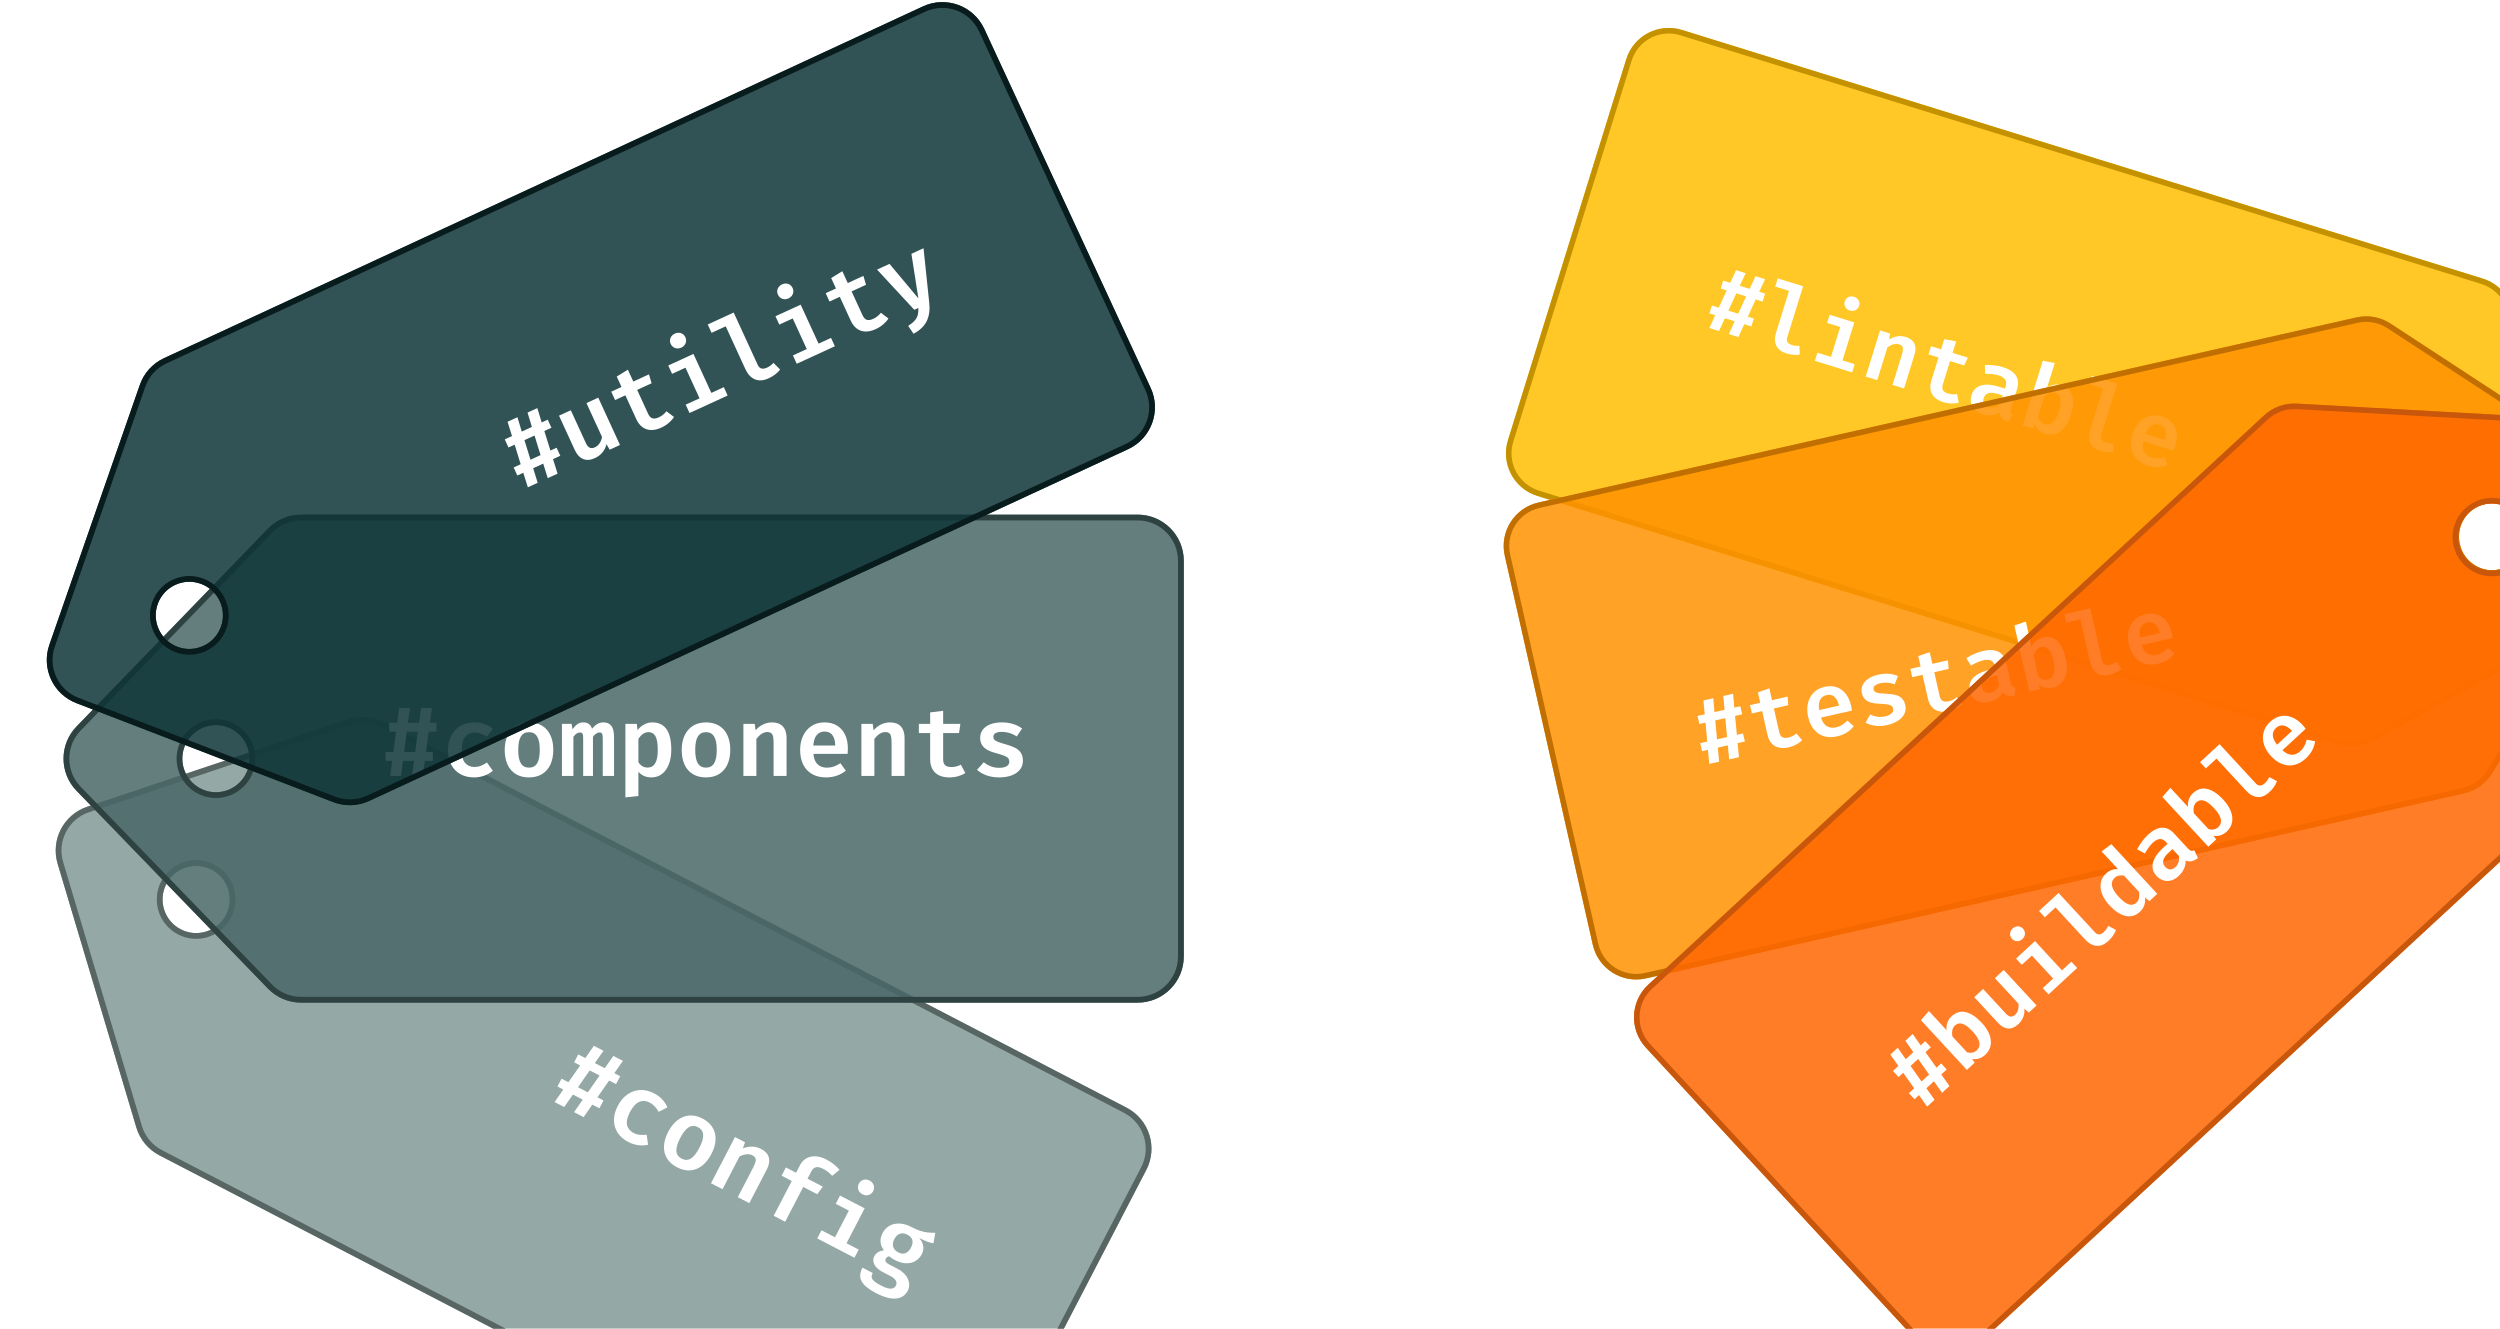 <svg width="365" height="194" viewBox="0 0 365 194" fill="none" xmlns="http://www.w3.org/2000/svg">
<g clip-path="url(#clip0_371_1214)">
<g filter="url(#filter0_b_371_1214)">
<path fill-rule="evenodd" clip-rule="evenodd" d="M366.377 43.957C365.583 42.385 364.184 41.202 362.502 40.68L245.567 4.371C242.137 3.307 238.494 5.224 237.429 8.653L220.162 64.264C219.097 67.694 221.014 71.337 224.444 72.402L341.378 108.71C343.061 109.233 344.883 109.05 346.429 108.204L381.967 88.753C385.045 87.069 386.231 83.247 384.649 80.116L366.377 43.957ZM359.037 76.899C358.234 79.485 359.68 82.232 362.266 83.035C364.852 83.838 367.6 82.393 368.403 79.807C369.206 77.221 367.76 74.473 365.174 73.67C362.588 72.867 359.84 74.313 359.037 76.899Z" fill="#FFBE00" fill-opacity="0.85"/>
</g>
<path fill-rule="evenodd" clip-rule="evenodd" d="M365.652 44.324C364.957 42.948 363.733 41.913 362.261 41.456L245.326 5.148C242.325 4.216 239.137 5.893 238.205 8.894L220.938 64.505C220.006 67.506 221.684 70.694 224.685 71.626L341.619 107.934C343.092 108.391 344.686 108.231 346.038 107.491L381.577 88.04C384.27 86.566 385.308 83.222 383.924 80.483L365.652 44.324ZM362.025 83.812C359.01 82.876 357.325 79.673 358.261 76.658C359.197 73.643 362.4 71.958 365.415 72.894C368.43 73.83 370.115 77.033 369.179 80.048C368.243 83.063 365.04 84.748 362.025 83.812ZM362.502 40.68C364.184 41.202 365.583 42.385 366.377 43.957L384.649 80.116C386.231 83.247 385.045 87.069 381.967 88.753L346.429 108.204C344.883 109.05 343.061 109.233 341.378 108.71L224.444 72.402C221.014 71.337 219.097 67.694 220.162 64.264L237.429 8.653C238.494 5.224 242.137 3.307 245.567 4.371L362.502 40.68ZM362.266 83.035C359.68 82.232 358.234 79.485 359.037 76.899C359.84 74.313 362.588 72.867 365.174 73.67C367.76 74.473 369.206 77.221 368.403 79.807C367.6 82.393 364.852 83.838 362.266 83.035Z" fill="#C49200"/>
<path d="M312.921 64.432C312.779 65.053 312.818 65.559 313.037 65.948C313.26 66.339 313.616 66.61 314.104 66.761C314.414 66.858 314.727 66.901 315.042 66.892C315.356 66.882 315.688 66.827 316.036 66.726L316.438 67.905C316.025 68.079 315.576 68.177 315.09 68.199C314.605 68.216 314.11 68.146 313.605 67.989C312.887 67.766 312.322 67.428 311.909 66.974C311.5 66.521 311.249 65.987 311.156 65.371C311.067 64.757 311.133 64.097 311.351 63.393C311.561 62.717 311.875 62.149 312.293 61.688C312.716 61.223 313.214 60.91 313.786 60.748C314.363 60.582 314.977 60.6 315.627 60.802C316.238 60.992 316.729 61.294 317.099 61.706C317.469 62.119 317.697 62.621 317.784 63.211C317.872 63.797 317.806 64.442 317.588 65.147C317.512 65.389 317.433 65.609 317.348 65.806L312.921 64.432ZM315.265 61.989C314.845 61.858 314.458 61.904 314.106 62.125C313.758 62.343 313.469 62.751 313.236 63.349L316.077 64.231C316.249 63.647 316.267 63.161 316.131 62.775C316 62.389 315.711 62.127 315.265 61.989Z" fill="white"/>
<path d="M306.779 63.511C306.612 64.051 306.847 64.419 307.483 64.617C307.806 64.717 308.166 64.752 308.561 64.721L308.619 65.996C308.009 66.105 307.357 66.051 306.665 65.837C305.939 65.611 305.449 65.233 305.194 64.703C304.94 64.172 304.926 63.541 305.153 62.811L307.05 56.703L305.031 56.076L305.4 54.885L309.101 56.034L306.779 63.511Z" fill="white"/>
<path d="M298.861 56.638C299.18 56.406 299.52 56.256 299.881 56.187C300.242 56.117 300.599 56.137 300.952 56.247C301.801 56.51 302.333 57.018 302.546 57.768C302.766 58.516 302.701 59.451 302.353 60.572C302.137 61.268 301.841 61.856 301.464 62.335C301.088 62.809 300.651 63.137 300.153 63.317C299.656 63.494 299.123 63.493 298.554 63.317C298.193 63.205 297.888 63.033 297.638 62.802C297.389 62.571 297.205 62.286 297.087 61.946L296.811 62.566L295.32 62.103L298.251 52.664L299.988 53.008L298.861 56.638ZM298.51 61.928C298.952 62.065 299.348 61.983 299.697 61.681C300.052 61.377 300.352 60.833 300.596 60.047C300.85 59.227 300.927 58.606 300.825 58.184C300.729 57.758 300.477 57.482 300.07 57.356C299.573 57.201 299.046 57.361 298.489 57.836L297.552 60.855C297.711 61.421 298.031 61.779 298.51 61.928Z" fill="white"/>
<path d="M293.61 59.626C293.533 59.877 293.511 60.075 293.545 60.22C293.584 60.363 293.682 60.491 293.837 60.604L293.124 61.619C292.762 61.465 292.479 61.277 292.273 61.054C292.073 60.829 291.95 60.558 291.904 60.241C291.564 60.467 291.176 60.597 290.741 60.635C290.306 60.672 289.87 60.623 289.432 60.487C288.982 60.347 288.614 60.137 288.329 59.858C288.044 59.574 287.86 59.244 287.777 58.869C287.693 58.494 287.716 58.098 287.845 57.682C287.993 57.207 288.244 56.84 288.598 56.582C288.953 56.325 289.4 56.184 289.938 56.16C290.476 56.136 291.089 56.231 291.777 56.445L292.719 56.737L292.832 56.374C292.953 55.984 292.921 55.66 292.736 55.402C292.552 55.14 292.224 54.936 291.753 54.789C291.524 54.718 291.236 54.664 290.889 54.626C290.544 54.584 290.19 54.567 289.829 54.576L289.786 53.299C290.245 53.274 290.704 53.288 291.162 53.342C291.624 53.397 292.042 53.483 292.416 53.599C293.346 53.887 293.983 54.304 294.326 54.848C294.67 55.388 294.727 56.029 294.496 56.773L293.61 59.626ZM290.358 59.44C290.621 59.522 290.903 59.53 291.202 59.465C291.507 59.397 291.774 59.258 292.001 59.05L292.409 57.737L291.746 57.532C291.135 57.342 290.657 57.301 290.312 57.408C289.968 57.51 289.737 57.751 289.62 58.129C289.521 58.447 289.534 58.719 289.66 58.944C289.785 59.169 290.018 59.335 290.358 59.44Z" fill="white"/>
<path d="M285.973 58.789C285.656 58.881 285.301 58.922 284.909 58.912C284.52 58.903 284.126 58.837 283.727 58.713C283.188 58.545 282.761 58.308 282.447 58.001C282.137 57.695 281.942 57.339 281.864 56.933C281.786 56.522 281.822 56.077 281.971 55.597L283.027 52.196L281.562 51.741L281.932 50.55L283.397 51.005L283.858 49.521L285.603 49.839L285.078 51.527L287.308 52.219L286.766 53.357L284.709 52.718L283.655 56.113C283.545 56.466 283.55 56.749 283.67 56.963C283.791 57.173 284.041 57.337 284.418 57.454C284.852 57.588 285.289 57.612 285.73 57.526L285.973 58.789Z" fill="white"/>
<path d="M272.393 54.985L274.488 48.24L275.953 48.695L275.814 49.567C276.209 49.317 276.613 49.163 277.026 49.105C277.441 49.043 277.857 49.077 278.273 49.206C278.876 49.393 279.283 49.71 279.493 50.157C279.708 50.606 279.716 51.148 279.518 51.785L277.986 56.722L276.304 56.2L277.633 51.919C277.744 51.562 277.806 51.279 277.82 51.069C277.84 50.857 277.804 50.687 277.712 50.561C277.627 50.432 277.472 50.333 277.246 50.263C276.754 50.11 276.192 50.264 275.56 50.724L274.075 55.507L272.393 54.985Z" fill="white"/>
<path d="M270.693 43.332C270.897 43.395 271.063 43.496 271.193 43.634C271.323 43.768 271.41 43.925 271.451 44.105C271.493 44.286 271.485 44.47 271.427 44.657C271.369 44.843 271.272 44.999 271.135 45.124C270.998 45.25 270.838 45.333 270.653 45.373C270.468 45.413 270.274 45.402 270.07 45.339C269.866 45.275 269.697 45.174 269.564 45.035C269.434 44.897 269.349 44.737 269.307 44.557C269.265 44.376 269.273 44.193 269.331 44.006C269.389 43.819 269.487 43.663 269.623 43.538C269.76 43.413 269.92 43.332 270.104 43.296C270.293 43.257 270.489 43.269 270.693 43.332ZM267.134 45.956L270.726 47.072L269.001 52.626L270.778 53.178L270.409 54.369L264.975 52.682L265.345 51.491L267.32 52.104L268.675 47.741L266.764 47.147L267.134 45.956Z" fill="white"/>
<path d="M260.931 49.275C260.763 49.815 260.998 50.183 261.635 50.381C261.958 50.481 262.317 50.516 262.713 50.485L262.771 51.76C262.16 51.868 261.508 51.815 260.816 51.6C260.09 51.375 259.6 50.997 259.346 50.466C259.091 49.936 259.078 49.305 259.304 48.575L261.201 42.467L259.182 41.84L259.552 40.648L263.252 41.797L260.931 49.275Z" fill="white"/>
<path d="M257.345 44.028L256.332 43.713L255.178 46.239L256.057 46.512L255.701 47.658L254.663 47.336L253.807 49.214L252.406 48.779L253.268 46.903L251.835 46.458L250.973 48.334L249.572 47.899L250.427 46.021L249.58 45.758L249.936 44.611L250.936 44.922L252.103 42.4L251.224 42.127L251.582 40.974L252.614 41.295L253.46 39.448L254.867 39.885L254.002 41.726L255.448 42.175L256.307 40.332L257.702 40.765L256.843 42.608L257.703 42.875L257.345 44.028ZM253.498 42.833L252.337 45.357L253.77 45.802L254.938 43.28L253.498 42.833Z" fill="white"/>
<g filter="url(#filter1_b_371_1214)">
<path fill-rule="evenodd" clip-rule="evenodd" d="M349.02 47.244C347.546 46.28 345.743 45.955 344.025 46.343L224.602 73.367C221.1 74.16 218.903 77.642 219.695 81.144L232.547 137.938C233.339 141.441 236.821 143.638 240.324 142.845L359.747 115.821C361.465 115.433 362.952 114.363 363.867 112.858L384.919 78.244C386.742 75.246 385.859 71.343 382.923 69.423L349.02 47.244ZM359.134 79.443C359.732 82.084 362.358 83.74 364.999 83.143C367.64 82.545 369.297 79.919 368.699 77.278C368.101 74.637 365.476 72.981 362.835 73.578C360.193 74.176 358.537 76.801 359.134 79.443Z" fill="#FF9201" fill-opacity="0.85"/>
</g>
<path fill-rule="evenodd" clip-rule="evenodd" d="M348.575 47.924C347.285 47.08 345.708 46.796 344.204 47.136L224.782 74.16C221.717 74.853 219.794 77.9 220.488 80.965L233.339 137.758C234.033 140.823 237.08 142.746 240.145 142.052L359.567 115.029C361.071 114.688 362.372 113.753 363.173 112.436L384.225 77.821C385.82 75.199 385.047 71.784 382.478 70.103L348.575 47.924ZM365.178 83.936C362.099 84.632 359.038 82.701 358.342 79.622C357.645 76.543 359.576 73.482 362.655 72.785C365.734 72.089 368.795 74.02 369.492 77.099C370.189 80.178 368.257 83.239 365.178 83.936ZM344.025 46.343C345.743 45.955 347.546 46.28 349.02 47.244L382.923 69.423C385.859 71.343 386.742 75.246 384.919 78.244L363.867 112.858C362.952 114.363 361.465 115.433 359.747 115.821L240.324 142.845C236.821 143.638 233.339 141.441 232.547 137.938L219.695 81.144C218.903 77.642 221.1 74.16 224.602 73.367L344.025 46.343ZM364.999 83.143C362.358 83.74 359.732 82.084 359.134 79.443C358.537 76.801 360.193 74.176 362.835 73.578C365.476 72.981 368.101 74.637 368.699 77.278C369.297 79.919 367.64 82.545 364.999 83.143Z" fill="#C16F01"/>
<path d="M312.689 94.173C312.877 94.783 313.163 95.201 313.548 95.429C313.936 95.656 314.38 95.712 314.879 95.6C315.195 95.528 315.488 95.409 315.756 95.244C316.024 95.078 316.283 94.865 316.534 94.603L317.471 95.423C317.201 95.781 316.861 96.09 316.451 96.352C316.039 96.609 315.576 96.796 315.06 96.912C314.327 97.078 313.668 97.068 313.083 96.881C312.503 96.693 312.018 96.356 311.63 95.87C311.246 95.382 310.973 94.778 310.81 94.058C310.654 93.369 310.642 92.72 310.773 92.111C310.908 91.497 311.182 90.977 311.596 90.55C312.013 90.119 312.554 89.828 313.217 89.678C313.842 89.536 314.417 89.552 314.944 89.725C315.471 89.897 315.92 90.217 316.29 90.685C316.659 91.148 316.925 91.74 317.088 92.46C317.144 92.707 317.185 92.937 317.21 93.15L312.689 94.173ZM313.498 90.886C313.068 90.983 312.756 91.216 312.561 91.583C312.37 91.946 312.323 92.444 312.421 93.079L315.322 92.422C315.179 91.83 314.952 91.4 314.641 91.133C314.334 90.865 313.953 90.783 313.498 90.886Z" fill="white"/>
<path d="M306.907 96.449C307.032 96.999 307.419 97.201 308.07 97.054C308.399 96.979 308.728 96.83 309.055 96.605L309.743 97.68C309.268 98.08 308.677 98.359 307.97 98.519C307.229 98.687 306.615 98.605 306.13 98.272C305.644 97.94 305.317 97.401 305.148 96.655L303.737 90.417L301.675 90.883L301.399 89.667L305.179 88.812L306.907 96.449Z" fill="white"/>
<path d="M296.612 94.454C296.772 94.094 296.991 93.794 297.27 93.553C297.548 93.312 297.867 93.151 298.227 93.07C299.094 92.873 299.808 93.047 300.369 93.59C300.933 94.128 301.344 94.97 301.603 96.114C301.764 96.826 301.801 97.483 301.714 98.086C301.627 98.685 301.412 99.187 301.071 99.593C300.728 99.994 300.267 100.26 299.686 100.391C299.317 100.475 298.967 100.479 298.635 100.403C298.304 100.328 298.002 100.173 297.73 99.938L297.801 100.613L296.278 100.957L294.097 91.317L295.773 90.746L296.612 94.454ZM298.953 99.21C299.404 99.108 299.706 98.839 299.858 98.403C300.014 97.963 300.001 97.341 299.819 96.539C299.63 95.702 299.385 95.126 299.086 94.811C298.79 94.49 298.434 94.377 298.018 94.471C297.51 94.586 297.134 94.988 296.889 95.677L297.586 98.76C298.008 99.171 298.463 99.321 298.953 99.21Z" fill="white"/>
<path d="M293.559 99.665C293.617 99.921 293.697 100.103 293.8 100.212C293.905 100.316 294.054 100.378 294.245 100.399L294.135 101.634C293.744 101.681 293.405 101.66 293.115 101.571C292.829 101.476 292.587 101.303 292.389 101.051C292.207 101.416 291.937 101.723 291.579 101.973C291.221 102.223 290.818 102.398 290.371 102.499C289.912 102.603 289.488 102.606 289.101 102.506C288.713 102.403 288.389 102.209 288.129 101.926C287.869 101.643 287.691 101.289 287.594 100.864C287.485 100.378 287.519 99.935 287.697 99.535C287.875 99.134 288.192 98.789 288.646 98.5C289.1 98.21 289.678 97.986 290.381 97.827L291.344 97.609L291.26 97.238C291.169 96.839 290.98 96.574 290.69 96.444C290.4 96.309 290.014 96.296 289.533 96.405C289.298 96.458 289.022 96.555 288.703 96.695C288.382 96.832 288.068 96.994 287.76 97.182L287.083 96.097C287.469 95.846 287.873 95.629 288.297 95.447C288.725 95.263 289.13 95.128 289.511 95.042C290.461 94.827 291.221 94.87 291.79 95.169C292.358 95.465 292.728 95.992 292.9 96.751L293.559 99.665ZM290.65 101.13C290.919 101.069 291.166 100.936 291.393 100.729C291.623 100.518 291.785 100.265 291.878 99.97L291.575 98.63L290.898 98.783C290.274 98.924 289.839 99.128 289.593 99.393C289.347 99.654 289.267 99.977 289.355 100.363C289.428 100.689 289.576 100.917 289.797 101.05C290.019 101.182 290.303 101.209 290.65 101.13Z" fill="white"/>
<path d="M286.531 102.761C286.302 102.999 286.015 103.212 285.67 103.4C285.329 103.586 284.955 103.726 284.548 103.818C283.997 103.943 283.509 103.95 283.083 103.842C282.661 103.732 282.315 103.521 282.044 103.208C281.771 102.892 281.58 102.488 281.469 101.998L280.683 98.525L279.187 98.863L278.912 97.647L280.408 97.308L280.065 95.793L281.735 95.196L282.125 96.919L284.402 96.404L284.501 97.66L282.4 98.136L283.185 101.603C283.266 101.963 283.412 102.206 283.623 102.331C283.833 102.453 284.131 102.469 284.517 102.382C284.959 102.282 285.35 102.084 285.689 101.789L286.531 102.761Z" fill="white"/>
<path d="M275.245 104.589C275.657 104.496 275.967 104.353 276.174 104.16C276.384 103.962 276.46 103.735 276.403 103.479C276.362 103.301 276.288 103.165 276.18 103.071C276.072 102.977 275.89 102.907 275.633 102.86C275.38 102.808 275.005 102.772 274.508 102.752C274.003 102.739 273.572 102.686 273.214 102.594C272.855 102.497 272.556 102.337 272.319 102.112C272.08 101.884 271.917 101.574 271.828 101.184C271.738 100.785 271.771 100.406 271.927 100.047C272.087 99.687 272.362 99.374 272.753 99.108C273.148 98.836 273.64 98.634 274.23 98.5C275.279 98.263 276.235 98.329 277.099 98.699L276.633 99.905C275.914 99.649 275.221 99.596 274.553 99.747C273.781 99.922 273.445 100.23 273.545 100.672C273.579 100.824 273.653 100.94 273.767 101.019C273.885 101.097 274.069 101.156 274.32 101.195C274.574 101.233 274.958 101.265 275.47 101.29C275.995 101.317 276.433 101.377 276.782 101.472C277.136 101.565 277.431 101.728 277.666 101.962C277.906 102.195 278.074 102.524 278.17 102.949C278.278 103.426 278.227 103.864 278.016 104.263C277.809 104.656 277.487 104.989 277.052 105.26C276.615 105.528 276.111 105.726 275.539 105.856C274.914 105.997 274.337 106.034 273.806 105.967C273.276 105.901 272.798 105.751 272.372 105.519L273.036 104.316C273.369 104.478 273.724 104.587 274.102 104.643C274.478 104.694 274.859 104.676 275.245 104.589Z" fill="white"/>
<path d="M265.865 104.77C266.053 105.379 266.339 105.798 266.724 106.026C267.112 106.252 267.556 106.309 268.055 106.196C268.371 106.125 268.663 106.006 268.931 105.84C269.199 105.675 269.459 105.461 269.709 105.199L270.647 106.02C270.377 106.377 270.037 106.687 269.627 106.948C269.215 107.205 268.751 107.392 268.235 107.509C267.503 107.675 266.844 107.665 266.259 107.478C265.679 107.29 265.194 106.953 264.806 106.466C264.422 105.979 264.149 105.375 263.986 104.655C263.83 103.966 263.818 103.317 263.949 102.708C264.083 102.094 264.358 101.574 264.772 101.147C265.189 100.715 265.73 100.424 266.393 100.274C267.018 100.133 267.593 100.149 268.12 100.321C268.647 100.494 269.095 100.814 269.466 101.282C269.835 101.745 270.101 102.337 270.264 103.057C270.32 103.304 270.361 103.534 270.386 103.747L265.865 104.77ZM266.673 101.483C266.244 101.58 265.932 101.812 265.737 102.18C265.546 102.543 265.499 103.041 265.597 103.675L268.498 103.019C268.355 102.427 268.128 101.997 267.817 101.73C267.51 101.462 267.129 101.38 266.673 101.483Z" fill="white"/>
<path d="M263.117 108.059C262.888 108.298 262.601 108.511 262.256 108.699C261.915 108.885 261.541 109.025 261.134 109.117C260.583 109.241 260.095 109.249 259.669 109.141C259.247 109.031 258.901 108.82 258.63 108.507C258.357 108.19 258.166 107.787 258.055 107.297L257.269 103.823L255.773 104.162L255.497 102.945L256.994 102.607L256.651 101.091L258.321 100.495L258.711 102.218L260.988 101.703L261.087 102.959L258.986 103.435L259.771 106.902C259.852 107.262 259.998 107.505 260.209 107.63C260.419 107.751 260.717 107.768 261.103 107.681C261.545 107.581 261.936 107.383 262.274 107.088L263.117 108.059Z" fill="white"/>
<path d="M254.356 104.289L253.321 104.523L253.585 107.288L254.482 107.085L254.747 108.256L253.687 108.496L253.885 110.55L252.454 110.874L252.262 108.818L250.799 109.149L250.99 111.205L249.559 111.529L249.361 109.474L248.496 109.67L248.231 108.499L249.252 108.268L249.002 105.501L248.104 105.704L247.838 104.526L248.892 104.288L248.701 102.266L250.139 101.941L250.31 103.967L251.787 103.633L251.609 101.608L253.033 101.286L253.211 103.311L254.089 103.112L254.356 104.289ZM250.427 105.178L250.683 107.944L252.147 107.613L251.897 104.846L250.427 105.178Z" fill="white"/>
<g filter="url(#filter2_b_371_1214)">
<path fill-rule="evenodd" clip-rule="evenodd" d="M335.338 58.923C333.579 58.825 331.856 59.445 330.562 60.641L240.651 143.756C238.014 146.193 237.852 150.307 240.29 152.945L279.816 195.703C282.254 198.341 286.368 198.502 289.005 196.064L378.917 112.95C380.21 111.754 380.963 110.084 381.004 108.323L381.928 67.82C382.008 64.313 379.291 61.375 375.789 61.179L335.338 58.923ZM360.197 81.751C362.035 83.74 365.138 83.862 367.126 82.023C369.115 80.185 369.236 77.083 367.398 75.095C365.56 73.106 362.458 72.984 360.469 74.823C358.481 76.661 358.359 79.763 360.197 81.751Z" fill="#FF6600" fill-opacity="0.85"/>
</g>
<path fill-rule="evenodd" clip-rule="evenodd" d="M335.293 59.735C333.754 59.649 332.246 60.192 331.114 61.238L241.203 144.352C238.895 146.485 238.754 150.085 240.887 152.393L280.413 195.152C282.546 197.459 286.146 197.601 288.454 195.467L378.365 112.353C379.497 111.307 380.156 109.846 380.191 108.305L381.115 67.802C381.185 64.733 378.808 62.162 375.743 61.991L335.293 59.735ZM367.678 82.62C365.36 84.763 361.743 84.621 359.6 82.303C357.457 79.985 357.6 76.368 359.918 74.226C362.236 72.083 365.852 72.225 367.995 74.543C370.138 76.861 369.996 80.478 367.678 82.62ZM330.562 60.641C331.856 59.445 333.579 58.825 335.338 58.923L375.789 61.179C379.291 61.375 382.008 64.313 381.928 67.82L381.004 108.323C380.963 110.084 380.21 111.754 378.917 112.95L289.005 196.064C286.368 198.502 282.254 198.341 279.816 195.703L240.29 152.945C237.852 150.307 238.014 146.193 240.651 143.756L330.562 60.641ZM367.126 82.023C365.138 83.862 362.035 83.74 360.197 81.751C358.359 79.763 358.481 76.661 360.469 74.823C362.458 72.984 365.56 73.106 367.398 75.095C369.236 77.083 369.115 80.185 367.126 82.023Z" fill="#C8570C"/>
<path d="M333.234 109.537C333.702 109.971 334.159 110.19 334.606 110.195C335.055 110.197 335.468 110.025 335.844 109.678C336.082 109.457 336.276 109.208 336.425 108.931C336.574 108.654 336.692 108.339 336.778 107.987L338.001 108.228C337.946 108.673 337.806 109.111 337.581 109.543C337.353 109.971 337.045 110.365 336.657 110.724C336.105 111.234 335.529 111.555 334.929 111.685C334.333 111.813 333.745 111.763 333.165 111.536C332.589 111.305 332.051 110.919 331.55 110.377C331.07 109.858 330.734 109.302 330.544 108.71C330.353 108.111 330.331 107.523 330.476 106.947C330.622 106.364 330.944 105.842 331.444 105.38C331.914 104.945 332.42 104.671 332.963 104.557C333.505 104.443 334.054 104.496 334.608 104.716C335.16 104.933 335.686 105.312 336.187 105.854C336.359 106.04 336.51 106.219 336.638 106.391L333.234 109.537ZM332.291 106.286C331.968 106.585 331.813 106.942 331.829 107.358C331.844 107.768 332.053 108.223 332.455 108.723L334.639 106.704C334.219 106.263 333.807 106.004 333.404 105.929C333.005 105.85 332.634 105.969 332.291 106.286Z" fill="white"/>
<path d="M329.366 114.396C329.749 114.81 330.185 114.791 330.675 114.339C330.923 114.109 331.133 113.815 331.304 113.457L332.438 114.044C332.226 114.628 331.854 115.165 331.322 115.657C330.763 116.173 330.191 116.409 329.604 116.364C329.018 116.319 328.465 116.015 327.946 115.454L323.604 110.757L322.052 112.192L321.205 111.276L324.051 108.646L329.366 114.396Z" fill="white"/>
<path d="M319.454 117.818C319.412 117.426 319.452 117.057 319.573 116.709C319.693 116.361 319.889 116.062 320.16 115.812C320.813 115.208 321.518 115.001 322.275 115.191C323.033 115.375 323.81 115.898 324.606 116.76C325.101 117.296 325.462 117.846 325.688 118.412C325.912 118.975 325.977 119.517 325.884 120.039C325.788 120.557 325.522 121.019 325.084 121.423C324.807 121.68 324.505 121.858 324.18 121.959C323.856 122.059 323.517 122.076 323.164 122.009L323.562 122.557L322.416 123.617L315.707 116.359L316.873 115.026L319.454 117.818ZM323.859 120.766C324.199 120.452 324.325 120.069 324.239 119.615C324.154 119.156 323.832 118.624 323.273 118.02C322.691 117.39 322.191 117.013 321.774 116.89C321.358 116.76 320.993 116.84 320.679 117.13C320.297 117.483 320.172 118.019 320.305 118.739L322.451 121.06C323.021 121.205 323.49 121.107 323.859 120.766Z" fill="white"/>
<path d="M319.416 123.858C319.594 124.05 319.754 124.168 319.897 124.212C320.041 124.249 320.2 124.228 320.377 124.15L320.899 125.275C320.584 125.511 320.279 125.663 319.984 125.73C319.689 125.791 319.393 125.762 319.096 125.643C319.12 126.05 319.04 126.451 318.855 126.847C318.669 127.242 318.408 127.595 318.072 127.906C317.726 128.226 317.361 128.44 316.976 128.547C316.588 128.652 316.21 128.646 315.844 128.531C315.477 128.416 315.145 128.199 314.85 127.879C314.512 127.513 314.32 127.112 314.274 126.676C314.228 126.24 314.329 125.783 314.578 125.305C314.826 124.827 315.215 124.344 315.744 123.855L316.469 123.185L316.211 122.906C315.933 122.605 315.636 122.471 315.32 122.503C315.002 122.531 314.661 122.713 314.298 123.048C314.122 123.211 313.931 123.433 313.725 123.714C313.516 123.992 313.325 124.29 313.152 124.607L312.024 124.006C312.232 123.596 312.474 123.206 312.749 122.836C313.028 122.463 313.311 122.144 313.599 121.878C314.314 121.217 314.993 120.874 315.636 120.849C316.275 120.821 316.859 121.092 317.388 121.664L319.416 123.858ZM317.629 126.581C317.831 126.394 317.979 126.155 318.072 125.863C318.166 125.564 318.179 125.264 318.112 124.963L317.18 123.954L316.67 124.425C316.2 124.859 315.925 125.253 315.845 125.605C315.762 125.954 315.855 126.274 316.124 126.565C316.35 126.81 316.592 126.934 316.85 126.938C317.108 126.942 317.367 126.823 317.629 126.581Z" fill="white"/>
<path d="M306.835 124.304L308.255 123.246L314.964 130.504L313.818 131.564L313.174 131.024C313.224 131.419 313.189 131.797 313.068 132.157C312.95 132.515 312.738 132.835 312.431 133.119C311.794 133.707 311.086 133.908 310.307 133.72C309.531 133.529 308.749 133.007 307.961 132.155C307.473 131.626 307.12 131.08 306.903 130.518C306.686 129.95 306.625 129.406 306.721 128.887C306.814 128.366 307.069 127.912 307.487 127.525C307.99 127.06 308.57 126.849 309.225 126.89L306.835 124.304ZM308.727 128.169C308.391 128.48 308.265 128.865 308.351 129.324C308.437 129.784 308.757 130.314 309.313 130.915C309.892 131.542 310.392 131.918 310.812 132.045C311.235 132.169 311.601 132.087 311.912 131.8C312.294 131.447 312.418 130.914 312.286 130.201L310.104 127.84C309.538 127.733 309.08 127.843 308.727 128.169Z" fill="white"/>
<path d="M305.863 136.121C306.246 136.536 306.682 136.517 307.172 136.064C307.42 135.835 307.63 135.541 307.801 135.183L308.935 135.77C308.723 136.353 308.351 136.891 307.819 137.383C307.261 137.899 306.688 138.134 306.101 138.089C305.515 138.044 304.962 137.741 304.443 137.179L300.101 132.483L298.549 133.918L297.702 133.002L300.548 130.372L305.863 136.121Z" fill="white"/>
<path d="M293.847 135.558C294.003 135.413 294.174 135.319 294.358 135.276C294.539 135.23 294.718 135.234 294.896 135.288C295.073 135.342 295.228 135.441 295.361 135.585C295.493 135.728 295.58 135.891 295.62 136.072C295.66 136.253 295.651 136.433 295.594 136.613C295.537 136.794 295.43 136.956 295.273 137.101C295.116 137.246 294.944 137.341 294.757 137.388C294.572 137.431 294.392 137.425 294.214 137.371C294.037 137.317 293.882 137.218 293.749 137.074C293.617 136.931 293.53 136.768 293.49 136.587C293.45 136.406 293.46 136.227 293.521 136.051C293.581 135.867 293.69 135.703 293.847 135.558ZM294.34 139.953L297.102 137.399L301.05 141.67L302.416 140.407L303.262 141.323L299.085 145.184L298.238 144.269L299.757 142.865L296.655 139.51L295.186 140.869L294.34 139.953Z" fill="white"/>
<path d="M292.859 147.986C293.113 148.261 293.348 148.407 293.564 148.425C293.78 148.443 293.998 148.351 294.217 148.148C294.416 147.964 294.556 147.723 294.637 147.424C294.721 147.122 294.735 146.819 294.677 146.515L291.25 142.807L292.543 141.612L297.338 146.798L296.211 147.84L295.554 147.266C295.604 147.687 295.548 148.098 295.387 148.501C295.224 148.901 294.982 149.248 294.662 149.544C294.169 150 293.669 150.205 293.161 150.16C292.656 150.112 292.173 149.838 291.711 149.338L288.243 145.587L289.536 144.392L292.859 147.986Z" fill="white"/>
<path d="M284.201 150.406C284.159 150.014 284.199 149.644 284.32 149.297C284.44 148.949 284.636 148.65 284.907 148.4C285.56 147.796 286.265 147.589 287.022 147.779C287.78 147.963 288.557 148.486 289.354 149.348C289.849 149.884 290.209 150.434 290.436 151C290.659 151.563 290.724 152.105 290.631 152.627C290.535 153.145 290.269 153.607 289.831 154.011C289.554 154.268 289.252 154.446 288.927 154.547C288.603 154.647 288.264 154.664 287.911 154.596L288.309 155.145L287.163 156.205L280.454 148.947L281.62 147.614L284.201 150.406ZM288.606 153.354C288.946 153.04 289.073 152.657 288.987 152.203C288.901 151.744 288.579 151.212 288.02 150.608C287.438 149.978 286.938 149.601 286.521 149.478C286.105 149.348 285.74 149.428 285.426 149.718C285.044 150.071 284.92 150.607 285.052 151.327L287.198 153.648C287.768 153.793 288.237 153.695 288.606 153.354Z" fill="white"/>
<path d="M281.899 152.898L281.12 153.617L282.731 155.88L283.406 155.255L284.221 156.137L283.423 156.875L284.622 158.555L283.544 159.551L282.351 157.866L281.249 158.885L282.443 160.569L281.365 161.565L280.166 159.885L279.515 160.487L278.7 159.606L279.469 158.895L277.868 156.623L277.193 157.248L276.373 156.362L277.167 155.628L275.99 153.973L277.073 152.972L278.234 154.641L279.346 153.614L278.18 151.949L279.252 150.958L280.419 152.622L281.08 152.011L281.899 152.898ZM278.941 155.632L280.546 157.899L281.648 156.881L280.048 154.609L278.941 155.632Z" fill="white"/>
<g filter="url(#filter3_b_371_1214)">
<path fill-rule="evenodd" clip-rule="evenodd" d="M50.848 105.028C52.58 104.449 54.473 104.597 56.094 105.438L164.48 161.721C167.785 163.437 169.073 167.507 167.357 170.811L140.736 222.076C139.02 225.381 134.95 226.669 131.645 224.953L23.259 168.671C21.638 167.829 20.428 166.365 19.905 164.615L8.413 126.103C7.373 122.617 9.285 118.935 12.734 117.781L50.848 105.028ZM32.99 133.583C31.742 135.987 28.782 136.924 26.378 135.675C23.974 134.427 23.037 131.467 24.285 129.063C25.534 126.659 28.494 125.722 30.898 126.971C33.302 128.219 34.239 131.179 32.99 133.583Z" fill="#829995" fill-opacity="0.85"/>
</g>
<path fill-rule="evenodd" clip-rule="evenodd" d="M51.116 105.828C52.632 105.321 54.288 105.45 55.707 106.187L164.093 162.469C166.984 163.971 168.111 167.532 166.61 170.423L139.989 221.689C138.487 224.58 134.926 225.707 132.035 224.205L23.648 167.923C22.23 167.187 21.171 165.906 20.714 164.374L9.222 125.862C8.312 122.813 9.985 119.591 13.003 118.581L51.116 105.828ZM25.99 136.424C28.807 137.886 32.276 136.789 33.739 133.972C35.202 131.155 34.104 127.686 31.287 126.223C28.471 124.76 25.001 125.858 23.539 128.675C22.076 131.492 23.174 134.961 25.99 136.424ZM56.095 105.439C54.474 104.597 52.581 104.449 50.849 105.029L12.735 117.782C9.286 118.936 7.374 122.618 8.414 126.103L19.907 164.615C20.429 166.366 21.639 167.829 23.26 168.671L131.646 224.953C134.951 226.669 139.021 225.382 140.737 222.077L167.358 170.812C169.074 167.507 167.786 163.437 164.481 161.721L56.095 105.439ZM26.379 135.676C28.783 136.924 31.743 135.987 32.991 133.583C34.239 131.18 33.303 128.219 30.899 126.971C28.495 125.723 25.535 126.66 24.287 129.063C23.038 131.467 23.975 134.428 26.379 135.676Z" fill="#576563"/>
<path d="M89.947 158.279L88.934 157.753L87.23 160.209L88.109 160.666L87.514 161.813L86.475 161.273L85.211 163.1L83.809 162.373L85.08 160.549L83.646 159.804L82.376 161.628L80.974 160.9L82.238 159.073L81.391 158.633L81.986 157.486L82.987 158.006L84.703 155.556L83.824 155.1L84.423 153.946L85.455 154.482L86.703 152.687L88.111 153.418L86.844 155.204L88.291 155.955L89.551 154.166L90.946 154.89L89.686 156.679L90.546 157.126L89.947 158.279ZM86.099 156.281L84.388 158.734L85.822 159.478L87.539 157.028L86.099 156.281ZM92.514 165.42C92.795 165.566 93.089 165.654 93.397 165.684C93.709 165.717 94.047 165.709 94.412 165.661L94.617 167.135C94.175 167.24 93.7 167.26 93.194 167.197C92.69 167.129 92.206 166.975 91.743 166.735C91.046 166.373 90.519 165.913 90.162 165.356C89.808 164.8 89.634 164.186 89.638 163.514C89.646 162.844 89.832 162.159 90.196 161.458C90.557 160.761 91.015 160.211 91.57 159.809C92.13 159.404 92.747 159.183 93.42 159.144C94.095 159.1 94.778 159.258 95.471 159.618C95.951 159.867 96.351 160.161 96.671 160.5C96.996 160.841 97.252 161.236 97.44 161.684L96.158 162.329C95.821 161.701 95.38 161.246 94.837 160.963C94.314 160.692 93.805 160.665 93.31 160.882C92.818 161.102 92.371 161.6 91.967 162.377C91.572 163.138 91.434 163.767 91.553 164.266C91.676 164.766 91.996 165.151 92.514 165.42ZM102.567 163.303C103.23 163.647 103.721 164.088 104.04 164.626C104.361 165.159 104.504 165.757 104.469 166.418C104.439 167.077 104.238 167.765 103.865 168.483C103.486 169.213 103.033 169.784 102.507 170.196C101.982 170.603 101.406 170.83 100.778 170.876C100.157 170.92 99.517 170.771 98.858 170.429C98.196 170.085 97.703 169.649 97.379 169.119C97.055 168.59 96.909 167.993 96.941 167.33C96.972 166.667 97.18 165.966 97.564 165.227C97.93 164.522 98.375 163.965 98.899 163.558C99.43 163.149 100.008 162.918 100.634 162.865C101.264 162.815 101.909 162.961 102.567 163.303ZM101.909 164.571C101.433 164.324 100.983 164.327 100.56 164.582C100.138 164.833 99.724 165.351 99.316 166.137C98.903 166.931 98.716 167.572 98.753 168.061C98.791 168.55 99.045 168.917 99.517 169.161C99.988 169.406 100.435 169.403 100.856 169.153C101.279 168.898 101.699 168.372 102.113 167.573C102.517 166.796 102.7 166.163 102.662 165.674C102.627 165.181 102.376 164.813 101.909 164.571ZM103.805 172.755L107.308 166.007L108.774 166.768L108.462 167.666C108.927 167.476 109.384 167.39 109.833 167.407C110.285 167.421 110.719 167.535 111.135 167.752C111.738 168.065 112.109 168.478 112.246 168.992C112.388 169.508 112.294 170.084 111.963 170.722L109.399 175.66L107.717 174.786L109.94 170.505C110.126 170.148 110.246 169.859 110.3 169.64C110.361 169.418 110.356 169.232 110.283 169.081C110.217 168.928 110.071 168.793 109.846 168.676C109.353 168.42 108.729 168.476 107.972 168.843L105.487 173.628L103.805 172.755ZM120.631 169.276C121.43 169.691 122.076 170.197 122.57 170.793L121.497 171.676C121.152 171.27 120.716 170.93 120.189 170.657C119.764 170.436 119.412 170.356 119.133 170.416C118.86 170.474 118.634 170.677 118.453 171.025L117.9 172.089L120.13 173.247L119.32 174.356L117.275 173.294L114.635 178.378L112.959 177.508L115.599 172.424L114.115 171.653L114.74 170.448L116.225 171.219L116.797 170.117C117.022 169.684 117.328 169.354 117.714 169.129C118.107 168.902 118.554 168.799 119.055 168.822C119.558 168.84 120.083 168.992 120.631 169.276ZM126.962 172.362C127.166 172.468 127.324 172.606 127.435 172.777C127.548 172.943 127.609 173.126 127.619 173.325C127.629 173.525 127.585 173.718 127.488 173.905C127.389 174.096 127.255 174.245 127.086 174.351C126.918 174.458 126.732 174.515 126.528 174.523C126.327 174.526 126.124 174.475 125.92 174.369C125.716 174.263 125.556 174.126 125.439 173.957C125.328 173.786 125.267 173.601 125.258 173.402C125.248 173.203 125.292 173.007 125.392 172.816C125.489 172.629 125.622 172.483 125.79 172.376C125.959 172.269 126.144 172.214 126.345 172.211C126.553 172.206 126.759 172.256 126.962 172.362ZM122.645 174.553L126.239 176.419L123.592 181.517L125.37 182.44L124.751 183.631L119.316 180.809L119.935 179.618L121.91 180.643L123.932 176.75L122.02 175.758L122.645 174.553ZM136.29 181.517C135.998 181.478 135.684 181.396 135.35 181.271C135.018 181.142 134.638 180.966 134.209 180.743C134.539 181.147 134.735 181.542 134.797 181.931C134.862 182.315 134.789 182.711 134.577 183.119C134.35 183.556 134.033 183.891 133.627 184.122C133.228 184.352 132.769 184.456 132.251 184.435C131.74 184.412 131.206 184.257 130.65 183.968C130.331 183.802 130.061 183.621 129.839 183.425C129.734 183.43 129.633 183.464 129.536 183.527C129.443 183.592 129.372 183.671 129.323 183.764C129.248 183.909 129.244 184.052 129.31 184.194C129.383 184.335 129.572 184.484 129.878 184.643L131.025 185.238C131.514 185.492 131.904 185.8 132.196 186.162C132.492 186.526 132.668 186.909 132.724 187.31C132.787 187.709 132.724 188.089 132.537 188.45C132.301 188.905 131.965 189.224 131.53 189.408C131.097 189.598 130.577 189.644 129.97 189.545C129.364 189.445 128.687 189.202 127.939 188.814C127.145 188.401 126.56 187.995 126.185 187.595C125.815 187.198 125.616 186.796 125.59 186.389C125.562 185.986 125.671 185.548 125.915 185.077L127.413 185.854C127.292 186.088 127.241 186.294 127.262 186.472C127.285 186.656 127.399 186.842 127.604 187.029C127.806 187.221 128.131 187.432 128.577 187.664C129.218 187.997 129.712 188.157 130.059 188.143C130.404 188.133 130.651 187.984 130.801 187.695C130.927 187.453 130.921 187.21 130.784 186.966C130.65 186.724 130.399 186.507 130.029 186.315L128.914 185.736C128.477 185.509 128.142 185.26 127.911 184.989C127.684 184.72 127.552 184.449 127.516 184.177C127.479 183.904 127.524 183.647 127.649 183.405C127.775 183.163 127.958 182.966 128.198 182.816C128.442 182.668 128.725 182.58 129.046 182.553C128.747 182.122 128.583 181.705 128.555 181.302C128.529 180.895 128.631 180.471 128.86 180.029C129.109 179.549 129.452 179.19 129.888 178.953C130.324 178.716 130.813 178.611 131.354 178.638C131.899 178.668 132.455 178.829 133.02 179.123C133.51 179.383 133.955 179.576 134.353 179.702C134.756 179.83 135.116 179.909 135.435 179.94C135.757 179.973 136.13 179.988 136.551 179.986L136.29 181.517ZM132.469 180.261C132.078 180.058 131.715 180.015 131.379 180.132C131.048 180.251 130.779 180.508 130.574 180.903C130.365 181.307 130.308 181.681 130.403 182.027C130.501 182.369 130.745 182.642 131.136 182.845C131.518 183.043 131.869 183.083 132.19 182.964C132.513 182.84 132.785 182.566 133.006 182.141C133.442 181.3 133.263 180.673 132.469 180.261Z" fill="white"/>
<g filter="url(#filter4_b_371_1214)">
<path fill-rule="evenodd" clip-rule="evenodd" d="M39.118 77.191C40.388 75.878 42.137 75.137 43.963 75.137L166.091 75.137C169.815 75.137 172.833 78.155 172.833 81.879L172.833 139.644C172.833 143.367 169.815 146.386 166.091 146.386L43.963 146.386C42.137 146.386 40.388 145.645 39.118 144.332L11.17 115.45C8.641 112.836 8.641 108.687 11.17 106.073L39.118 77.191ZM36.429 110.762C36.429 113.47 34.233 115.666 31.525 115.666C28.816 115.666 26.62 113.47 26.62 110.762C26.62 108.053 28.816 105.857 31.525 105.857C34.233 105.857 36.429 108.053 36.429 110.762Z" fill="#496767" fill-opacity="0.85"/>
</g>
<path fill-rule="evenodd" clip-rule="evenodd" d="M39.724 77.776C40.835 76.628 42.365 75.98 43.963 75.98L166.091 75.98C169.349 75.98 171.991 78.621 171.991 81.879L171.991 139.644C171.991 142.902 169.349 145.543 166.091 145.543L43.963 145.543C42.365 145.543 40.835 144.895 39.724 143.746L11.776 114.864C9.563 112.576 9.563 108.946 11.776 106.659L39.724 77.776ZM31.525 116.509C34.699 116.509 37.272 113.936 37.272 110.762C37.272 107.588 34.699 105.015 31.525 105.015C28.351 105.015 25.778 107.588 25.778 110.762C25.778 113.936 28.351 116.509 31.525 116.509ZM43.963 75.137C42.137 75.137 40.388 75.878 39.118 77.191L11.17 106.073C8.641 108.687 8.641 112.836 11.17 115.45L39.118 144.332C40.388 145.645 42.137 146.386 43.963 146.386L166.091 146.386C169.815 146.386 172.833 143.367 172.833 139.644L172.833 81.879C172.833 78.155 169.815 75.137 166.091 75.137L43.963 75.137ZM31.525 115.666C34.233 115.666 36.429 113.47 36.429 110.762C36.429 108.053 34.233 105.857 31.525 105.857C28.816 105.857 26.62 108.053 26.62 110.762C26.62 113.47 28.816 115.666 31.525 115.666Z" fill="#2E4242"/>
<path d="M63.727 106.826H62.585L62.205 109.791H63.196V111.083H62.025L61.745 113.287H60.166L60.453 111.083H58.838L58.55 113.287H56.971L57.251 111.083H56.296V109.791H57.423L57.818 106.826H56.827V105.526H57.99L58.27 103.358H59.857L59.556 105.526H61.185L61.48 103.358H63.052L62.758 105.526H63.727V106.826ZM59.391 106.826L59.003 109.791H60.618L61.013 106.826H59.391ZM69.296 111.98C69.612 111.98 69.913 111.923 70.201 111.808C70.493 111.693 70.789 111.531 71.091 111.32L71.953 112.533C71.608 112.83 71.196 113.067 70.718 113.244C70.239 113.416 69.739 113.502 69.217 113.502C68.432 113.502 67.752 113.337 67.178 113.007C66.609 112.677 66.171 112.213 65.864 111.614C65.563 111.016 65.412 110.322 65.412 109.532C65.412 108.747 65.565 108.048 65.871 107.436C66.183 106.818 66.628 106.337 67.207 105.993C67.786 105.643 68.466 105.469 69.246 105.469C69.787 105.469 70.277 105.545 70.718 105.698C71.163 105.852 71.572 106.084 71.945 106.395L71.105 107.558C70.517 107.156 69.916 106.955 69.303 106.955C68.715 106.955 68.25 107.165 67.91 107.587C67.575 108.008 67.408 108.656 67.408 109.532C67.408 110.389 67.575 111.011 67.91 111.399C68.25 111.787 68.712 111.98 69.296 111.98ZM77.242 105.469C77.988 105.469 78.627 105.634 79.159 105.964C79.69 106.29 80.092 106.754 80.365 107.357C80.642 107.955 80.781 108.659 80.781 109.468C80.781 110.291 80.642 111.006 80.365 111.614C80.087 112.217 79.68 112.684 79.144 113.014C78.613 113.34 77.976 113.502 77.234 113.502C76.488 113.502 75.849 113.342 75.317 113.021C74.786 112.701 74.382 112.239 74.104 111.636C73.827 111.033 73.688 110.315 73.688 109.482C73.688 108.687 73.827 107.989 74.104 107.386C74.387 106.778 74.793 106.306 75.325 105.971C75.861 105.636 76.5 105.469 77.242 105.469ZM77.242 106.897C76.706 106.897 76.308 107.108 76.05 107.529C75.791 107.946 75.662 108.597 75.662 109.482C75.662 110.377 75.791 111.033 76.05 111.449C76.308 111.866 76.703 112.074 77.234 112.074C77.766 112.074 78.161 111.866 78.419 111.449C78.677 111.028 78.807 110.367 78.807 109.468C78.807 108.592 78.677 107.946 78.419 107.529C78.161 107.108 77.768 106.897 77.242 106.897ZM88.102 105.469C88.609 105.469 88.995 105.636 89.258 105.971C89.521 106.306 89.653 106.866 89.653 107.651V113.287H88.002V107.888C88.002 107.644 87.99 107.457 87.966 107.328C87.947 107.194 87.903 107.096 87.836 107.034C87.774 106.972 87.678 106.94 87.549 106.94C87.2 106.94 86.874 107.153 86.573 107.579V113.287H85.144V107.888C85.144 107.644 85.132 107.457 85.108 107.328C85.089 107.194 85.046 107.096 84.979 107.034C84.917 106.972 84.821 106.94 84.692 106.94C84.519 106.94 84.354 106.991 84.196 107.091C84.038 107.187 83.878 107.35 83.715 107.579V113.287H82.043V105.684H83.457L83.579 106.474C83.823 106.139 84.067 105.887 84.311 105.72C84.56 105.552 84.852 105.469 85.187 105.469C85.493 105.469 85.754 105.545 85.97 105.698C86.185 105.847 86.338 106.081 86.429 106.402C86.669 106.105 86.922 105.875 87.19 105.713C87.463 105.55 87.767 105.469 88.102 105.469ZM95.236 105.469C97.084 105.469 98.008 106.802 98.008 109.468C98.008 110.253 97.893 110.949 97.663 111.557C97.438 112.165 97.106 112.641 96.665 112.986C96.23 113.33 95.703 113.502 95.086 113.502C94.315 113.502 93.688 113.227 93.205 112.677V116.216L91.309 116.417V105.684H92.975L93.075 106.61C93.367 106.232 93.7 105.947 94.073 105.756C94.447 105.564 94.834 105.469 95.236 105.469ZM94.684 106.89C94.119 106.89 93.626 107.223 93.205 107.888V111.291C93.554 111.808 93.999 112.067 94.54 112.067C95.033 112.067 95.404 111.861 95.653 111.449C95.906 111.033 96.033 110.379 96.033 109.489C96.033 108.556 95.921 107.891 95.696 107.493C95.476 107.091 95.138 106.89 94.684 106.89ZM103.081 105.469C103.828 105.469 104.467 105.634 104.998 105.964C105.53 106.29 105.932 106.754 106.205 107.357C106.482 107.955 106.621 108.659 106.621 109.468C106.621 110.291 106.482 111.006 106.205 111.614C105.927 112.217 105.52 112.684 104.984 113.014C104.453 113.34 103.816 113.502 103.074 113.502C102.328 113.502 101.689 113.342 101.157 113.021C100.626 112.701 100.222 112.239 99.944 111.636C99.666 111.033 99.528 110.315 99.528 109.482C99.528 108.687 99.666 107.989 99.944 107.386C100.226 106.778 100.633 106.306 101.165 105.971C101.701 105.636 102.34 105.469 103.081 105.469ZM103.081 106.897C102.545 106.897 102.148 107.108 101.89 107.529C101.631 107.946 101.502 108.597 101.502 109.482C101.502 110.377 101.631 111.033 101.89 111.449C102.148 111.866 102.543 112.074 103.074 112.074C103.606 112.074 104 111.866 104.259 111.449C104.517 111.028 104.647 110.367 104.647 109.468C104.647 108.592 104.517 107.946 104.259 107.529C104 107.108 103.608 106.897 103.081 106.897ZM108.536 113.287V105.684H110.187L110.323 106.625C110.649 106.242 111.015 105.954 111.422 105.763C111.829 105.567 112.267 105.469 112.736 105.469C113.415 105.469 113.935 105.665 114.294 106.057C114.657 106.45 114.839 107.005 114.839 107.723V113.287H112.944V108.462C112.944 108.06 112.918 107.749 112.865 107.529C112.817 107.304 112.726 107.141 112.592 107.041C112.463 106.936 112.272 106.883 112.018 106.883C111.463 106.883 110.934 107.22 110.431 107.895V113.287H108.536ZM118.764 110.064C118.817 110.748 119.018 111.255 119.368 111.586C119.722 111.916 120.174 112.081 120.724 112.081C121.074 112.081 121.409 112.026 121.73 111.916C122.05 111.806 122.373 111.643 122.699 111.428L123.489 112.512C123.12 112.823 122.689 113.067 122.196 113.244C121.703 113.416 121.172 113.502 120.602 113.502C119.794 113.502 119.104 113.335 118.535 113C117.97 112.665 117.542 112.196 117.25 111.593C116.962 110.99 116.819 110.291 116.819 109.496C116.819 108.735 116.96 108.051 117.242 107.443C117.53 106.83 117.941 106.349 118.477 106C119.018 105.646 119.655 105.469 120.387 105.469C121.076 105.469 121.677 105.622 122.189 105.928C122.701 106.234 123.096 106.677 123.374 107.256C123.651 107.831 123.79 108.515 123.79 109.31C123.79 109.582 123.778 109.834 123.754 110.064H118.764ZM120.394 106.804C119.92 106.804 119.537 106.974 119.245 107.314C118.958 107.649 118.791 108.161 118.743 108.85H121.945C121.935 108.194 121.799 107.69 121.536 107.335C121.277 106.981 120.897 106.804 120.394 106.804ZM125.762 113.287V105.684H127.414L127.55 106.625C127.876 106.242 128.242 105.954 128.648 105.763C129.055 105.567 129.493 105.469 129.962 105.469C130.642 105.469 131.161 105.665 131.52 106.057C131.884 106.45 132.066 107.005 132.066 107.723V113.287H130.171V108.462C130.171 108.06 130.144 107.749 130.092 107.529C130.044 107.304 129.953 107.141 129.819 107.041C129.69 106.936 129.498 106.883 129.244 106.883C128.689 106.883 128.16 107.22 127.658 107.895V113.287H125.762ZM140.938 112.864C140.641 113.06 140.289 113.215 139.882 113.33C139.48 113.445 139.054 113.502 138.604 113.502C137.996 113.502 137.482 113.395 137.061 113.179C136.644 112.964 136.331 112.66 136.12 112.268C135.91 111.87 135.804 111.401 135.804 110.86V107.027H134.153V105.684H135.804V104.011L137.7 103.781V105.684H140.213L140.019 107.027H137.7V110.853C137.7 111.251 137.795 111.54 137.987 111.722C138.178 111.899 138.487 111.988 138.913 111.988C139.401 111.988 139.858 111.873 140.284 111.643L140.938 112.864ZM145.882 112.102C146.337 112.102 146.696 112.026 146.959 111.873C147.227 111.715 147.361 111.495 147.361 111.212C147.361 111.016 147.316 110.856 147.225 110.731C147.134 110.607 146.959 110.49 146.701 110.379C146.447 110.265 146.062 110.138 145.545 109.999C145.018 109.865 144.578 109.707 144.224 109.525C143.87 109.338 143.594 109.099 143.398 108.807C143.202 108.51 143.104 108.147 143.104 107.716C143.104 107.275 143.228 106.885 143.477 106.546C143.731 106.206 144.095 105.942 144.568 105.756C145.047 105.564 145.612 105.469 146.263 105.469C147.421 105.469 148.409 105.765 149.228 106.359L148.452 107.515C147.758 107.074 147.043 106.854 146.306 106.854C145.454 106.854 145.028 107.098 145.028 107.587C145.028 107.754 145.078 107.893 145.179 108.003C145.284 108.113 145.463 108.218 145.717 108.319C145.976 108.419 146.37 108.544 146.902 108.692C147.447 108.845 147.892 109.013 148.237 109.195C148.587 109.377 148.857 109.618 149.048 109.92C149.245 110.221 149.343 110.607 149.343 111.076C149.343 111.602 149.185 112.05 148.869 112.418C148.558 112.782 148.141 113.055 147.62 113.237C147.098 113.414 146.521 113.502 145.889 113.502C145.2 113.502 144.585 113.404 144.044 113.208C143.503 113.012 143.037 112.741 142.644 112.397L143.628 111.291C143.939 111.54 144.286 111.739 144.669 111.887C145.052 112.031 145.456 112.102 145.882 112.102Z" fill="white"/>
<g filter="url(#filter5_b_371_1214)">
<path fill-rule="evenodd" clip-rule="evenodd" d="M20.414 56.192C21.014 54.467 22.289 53.059 23.946 52.291L134.751 0.933C138.129 -0.632 142.137 0.837 143.703 4.215L167.994 56.624C169.56 60.002 168.091 64.011 164.713 65.576L53.908 116.934C52.251 117.702 50.353 117.765 48.649 117.108L11.146 102.657C7.753 101.349 6.008 97.584 7.203 94.149L20.414 56.192ZM32.092 87.781C33.23 90.239 32.162 93.154 29.704 94.293C27.247 95.432 24.331 94.364 23.192 91.906C22.053 89.449 23.122 86.533 25.58 85.394C28.037 84.255 30.953 85.324 32.092 87.781Z" fill="#0F3538" fill-opacity="0.85"/>
</g>
<path fill-rule="evenodd" clip-rule="evenodd" d="M21.211 56.47C21.736 54.96 22.851 53.729 24.301 53.057L135.106 1.699C138.062 0.329 141.569 1.614 142.939 4.57L167.231 56.979C168.601 59.935 167.315 63.442 164.359 64.813L53.555 116.17C52.105 116.843 50.444 116.898 48.953 116.323L11.45 101.871C8.481 100.727 6.954 97.433 8 94.427L21.211 56.47ZM30.059 95.059C32.939 93.724 34.192 90.307 32.857 87.428C31.522 84.548 28.106 83.296 25.226 84.63C22.346 85.965 21.094 89.382 22.429 92.261C23.763 95.141 27.18 96.393 30.059 95.059ZM23.947 52.292C22.29 53.06 21.015 54.468 20.415 56.193L7.204 94.15C6.009 97.585 7.753 101.349 11.147 102.657L48.65 117.109C50.354 117.766 52.252 117.703 53.909 116.935L164.713 65.577C168.092 64.011 169.561 60.003 167.995 56.625L143.704 4.216C142.138 0.838 138.13 -0.632 134.751 0.934L23.947 52.292ZM29.705 94.294C32.163 93.155 33.231 90.24 32.092 87.782C30.953 85.325 28.038 84.256 25.58 85.395C23.123 86.534 22.054 89.449 23.193 91.907C24.332 94.364 27.248 95.433 29.705 94.294Z" fill="#081B1D"/>
<path d="M80.509 62.452L79.472 62.929L80.363 65.782L81.264 65.368L81.803 66.543L80.74 67.031L81.405 69.151L79.97 69.81L79.311 67.688L77.843 68.362L78.502 70.485L77.067 71.144L76.401 69.024L75.533 69.423L74.994 68.248L76.018 67.778L75.139 64.918L74.239 65.332L73.697 64.151L74.754 63.666L74.103 61.579L75.545 60.916L76.176 63.013L77.657 62.332L77.019 60.239L78.448 59.583L79.086 61.676L79.967 61.271L80.509 62.452ZM76.568 64.262L77.454 67.119L78.922 66.444L78.043 63.585L76.568 64.262ZM85.538 64.685C85.706 65.051 85.897 65.279 86.113 65.369C86.328 65.46 86.582 65.438 86.873 65.305C87.138 65.183 87.362 64.982 87.545 64.704C87.732 64.423 87.847 64.117 87.89 63.786L85.622 58.848L87.344 58.057L90.518 64.966L89.017 65.655L88.536 64.849C88.446 65.296 88.252 65.698 87.953 66.057C87.653 66.411 87.289 66.686 86.863 66.882C86.206 67.183 85.625 67.226 85.12 67.01C84.62 66.792 84.217 66.351 83.911 65.685L81.616 60.688L83.338 59.897L85.538 64.685ZM98.403 60.878C98.215 61.18 97.96 61.468 97.639 61.742C97.321 62.015 96.958 62.245 96.549 62.432C95.997 62.686 95.484 62.803 95.012 62.783C94.543 62.761 94.132 62.616 93.776 62.347C93.419 62.074 93.128 61.692 92.902 61.2L91.302 57.716L89.801 58.405L89.241 57.185L90.741 56.496L90.043 54.976L91.67 53.976L92.464 55.705L94.747 54.656L95.132 55.957L93.024 56.925L94.621 60.403C94.787 60.764 94.995 60.987 95.245 61.072C95.493 61.153 95.81 61.105 96.197 60.927C96.641 60.723 97.008 60.428 97.3 60.041L98.403 60.878ZM98.528 48.701C98.736 48.605 98.942 48.566 99.145 48.583C99.346 48.596 99.528 48.66 99.691 48.775C99.855 48.889 99.98 49.042 100.068 49.234C100.156 49.425 100.19 49.62 100.171 49.819C100.151 50.017 100.082 50.199 99.963 50.364C99.844 50.53 99.68 50.66 99.472 50.756C99.263 50.852 99.055 50.892 98.847 50.877C98.645 50.859 98.462 50.793 98.298 50.679C98.135 50.564 98.01 50.411 97.922 50.22C97.834 50.028 97.799 49.833 97.819 49.635C97.838 49.436 97.908 49.257 98.029 49.096C98.153 48.928 98.319 48.797 98.528 48.701ZM97.564 53.363L101.243 51.672L103.857 57.362L105.677 56.526L106.237 57.745L100.672 60.302L100.112 59.082L102.134 58.153L100.081 53.684L98.124 54.583L97.564 53.363ZM110.636 53.292C110.89 53.844 111.343 53.97 111.995 53.671C112.326 53.519 112.639 53.288 112.934 52.979L113.897 53.959C113.486 54.485 112.925 54.91 112.216 55.236C111.473 55.578 110.808 55.627 110.223 55.385C109.638 55.143 109.173 54.648 108.83 53.9L105.956 47.643L103.888 48.593L103.327 47.373L107.118 45.632L110.636 53.292ZM114.182 41.511C114.391 41.415 114.596 41.376 114.799 41.393C115 41.406 115.182 41.47 115.346 41.585C115.509 41.699 115.634 41.852 115.722 42.044C115.81 42.235 115.844 42.43 115.825 42.629C115.806 42.827 115.736 43.009 115.617 43.174C115.498 43.339 115.335 43.47 115.126 43.566C114.917 43.662 114.709 43.702 114.502 43.687C114.299 43.669 114.116 43.603 113.953 43.489C113.789 43.374 113.664 43.221 113.576 43.029C113.488 42.838 113.454 42.643 113.473 42.445C113.492 42.246 113.563 42.066 113.684 41.906C113.807 41.738 113.973 41.607 114.182 41.511ZM113.218 46.172L116.898 44.482L119.511 50.171L121.331 49.335L121.891 50.555L116.326 53.111L115.766 51.891L117.788 50.962L115.736 46.493L113.778 47.392L113.218 46.172ZM129.711 46.497C129.524 46.8 129.269 47.088 128.947 47.362C128.63 47.634 128.267 47.864 127.858 48.052C127.305 48.306 126.793 48.422 126.32 48.403C125.852 48.381 125.44 48.235 125.085 47.967C124.728 47.694 124.436 47.311 124.21 46.82L122.61 43.336L121.11 44.025L120.549 42.805L122.05 42.116L121.352 40.596L122.978 39.596L123.772 41.325L126.056 40.276L126.44 41.577L124.333 42.545L125.93 46.022C126.096 46.383 126.304 46.606 126.553 46.692C126.801 46.773 127.119 46.724 127.506 46.546C127.95 46.343 128.317 46.047 128.608 45.661L129.711 46.497ZM135.673 44.241C135.782 45.26 135.66 46.135 135.306 46.867C134.959 47.6 134.317 48.222 133.381 48.73L132.594 47.583C133.02 47.308 133.343 47.041 133.561 46.783C133.782 46.529 133.927 46.26 133.996 45.975C134.072 45.693 134.098 45.354 134.075 44.959L133.488 45.229L128.05 39.36L129.87 38.524L134.082 43.565L133.067 37.055L134.835 36.243L135.673 44.241Z" fill="white"/>
</g>
<defs>
<filter id="filter0_b_371_1214" x="215.867" y="0.077" width="173.481" height="112.926" filterUnits="userSpaceOnUse" color-interpolation-filters="sRGB">
<feFlood flood-opacity="0" result="BackgroundImageFix"/>
<feGaussianBlur in="BackgroundImageFix" stdDeviation="2"/>
<feComposite in2="SourceAlpha" operator="in" result="effect1_backgroundBlur_371_1214"/>
<feBlend mode="normal" in="SourceGraphic" in2="effect1_backgroundBlur_371_1214" result="shape"/>
</filter>
<filter id="filter1_b_371_1214" x="215.533" y="42.183" width="174.334" height="104.824" filterUnits="userSpaceOnUse" color-interpolation-filters="sRGB">
<feFlood flood-opacity="0" result="BackgroundImageFix"/>
<feGaussianBlur in="BackgroundImageFix" stdDeviation="2"/>
<feComposite in2="SourceAlpha" operator="in" result="effect1_backgroundBlur_371_1214"/>
<feBlend mode="normal" in="SourceGraphic" in2="effect1_backgroundBlur_371_1214" result="shape"/>
</filter>
<filter id="filter2_b_371_1214" x="234.562" y="54.913" width="151.367" height="146.879" filterUnits="userSpaceOnUse" color-interpolation-filters="sRGB">
<feFlood flood-opacity="0" result="BackgroundImageFix"/>
<feGaussianBlur in="BackgroundImageFix" stdDeviation="2"/>
<feComposite in2="SourceAlpha" operator="in" result="effect1_backgroundBlur_371_1214"/>
<feBlend mode="normal" in="SourceGraphic" in2="effect1_backgroundBlur_371_1214" result="shape"/>
</filter>
<filter id="filter3_b_371_1214" x="4.13" y="100.68" width="167.986" height="129.033" filterUnits="userSpaceOnUse" color-interpolation-filters="sRGB">
<feFlood flood-opacity="0" result="BackgroundImageFix"/>
<feGaussianBlur in="BackgroundImageFix" stdDeviation="2"/>
<feComposite in2="SourceAlpha" operator="in" result="effect1_backgroundBlur_371_1214"/>
<feBlend mode="normal" in="SourceGraphic" in2="effect1_backgroundBlur_371_1214" result="shape"/>
</filter>
<filter id="filter4_b_371_1214" x="5.273" y="71.137" width="171.56" height="79.249" filterUnits="userSpaceOnUse" color-interpolation-filters="sRGB">
<feFlood flood-opacity="0" result="BackgroundImageFix"/>
<feGaussianBlur in="BackgroundImageFix" stdDeviation="2"/>
<feComposite in2="SourceAlpha" operator="in" result="effect1_backgroundBlur_371_1214"/>
<feBlend mode="normal" in="SourceGraphic" in2="effect1_backgroundBlur_371_1214" result="shape"/>
</filter>
<filter id="filter5_b_371_1214" x="2.827" y="-3.693" width="169.794" height="125.253" filterUnits="userSpaceOnUse" color-interpolation-filters="sRGB">
<feFlood flood-opacity="0" result="BackgroundImageFix"/>
<feGaussianBlur in="BackgroundImageFix" stdDeviation="2"/>
<feComposite in2="SourceAlpha" operator="in" result="effect1_backgroundBlur_371_1214"/>
<feBlend mode="normal" in="SourceGraphic" in2="effect1_backgroundBlur_371_1214" result="shape"/>
</filter>
<clipPath id="clip0_371_1214">
<rect width="365" height="194" fill="white"/>
</clipPath>
</defs>
</svg>
